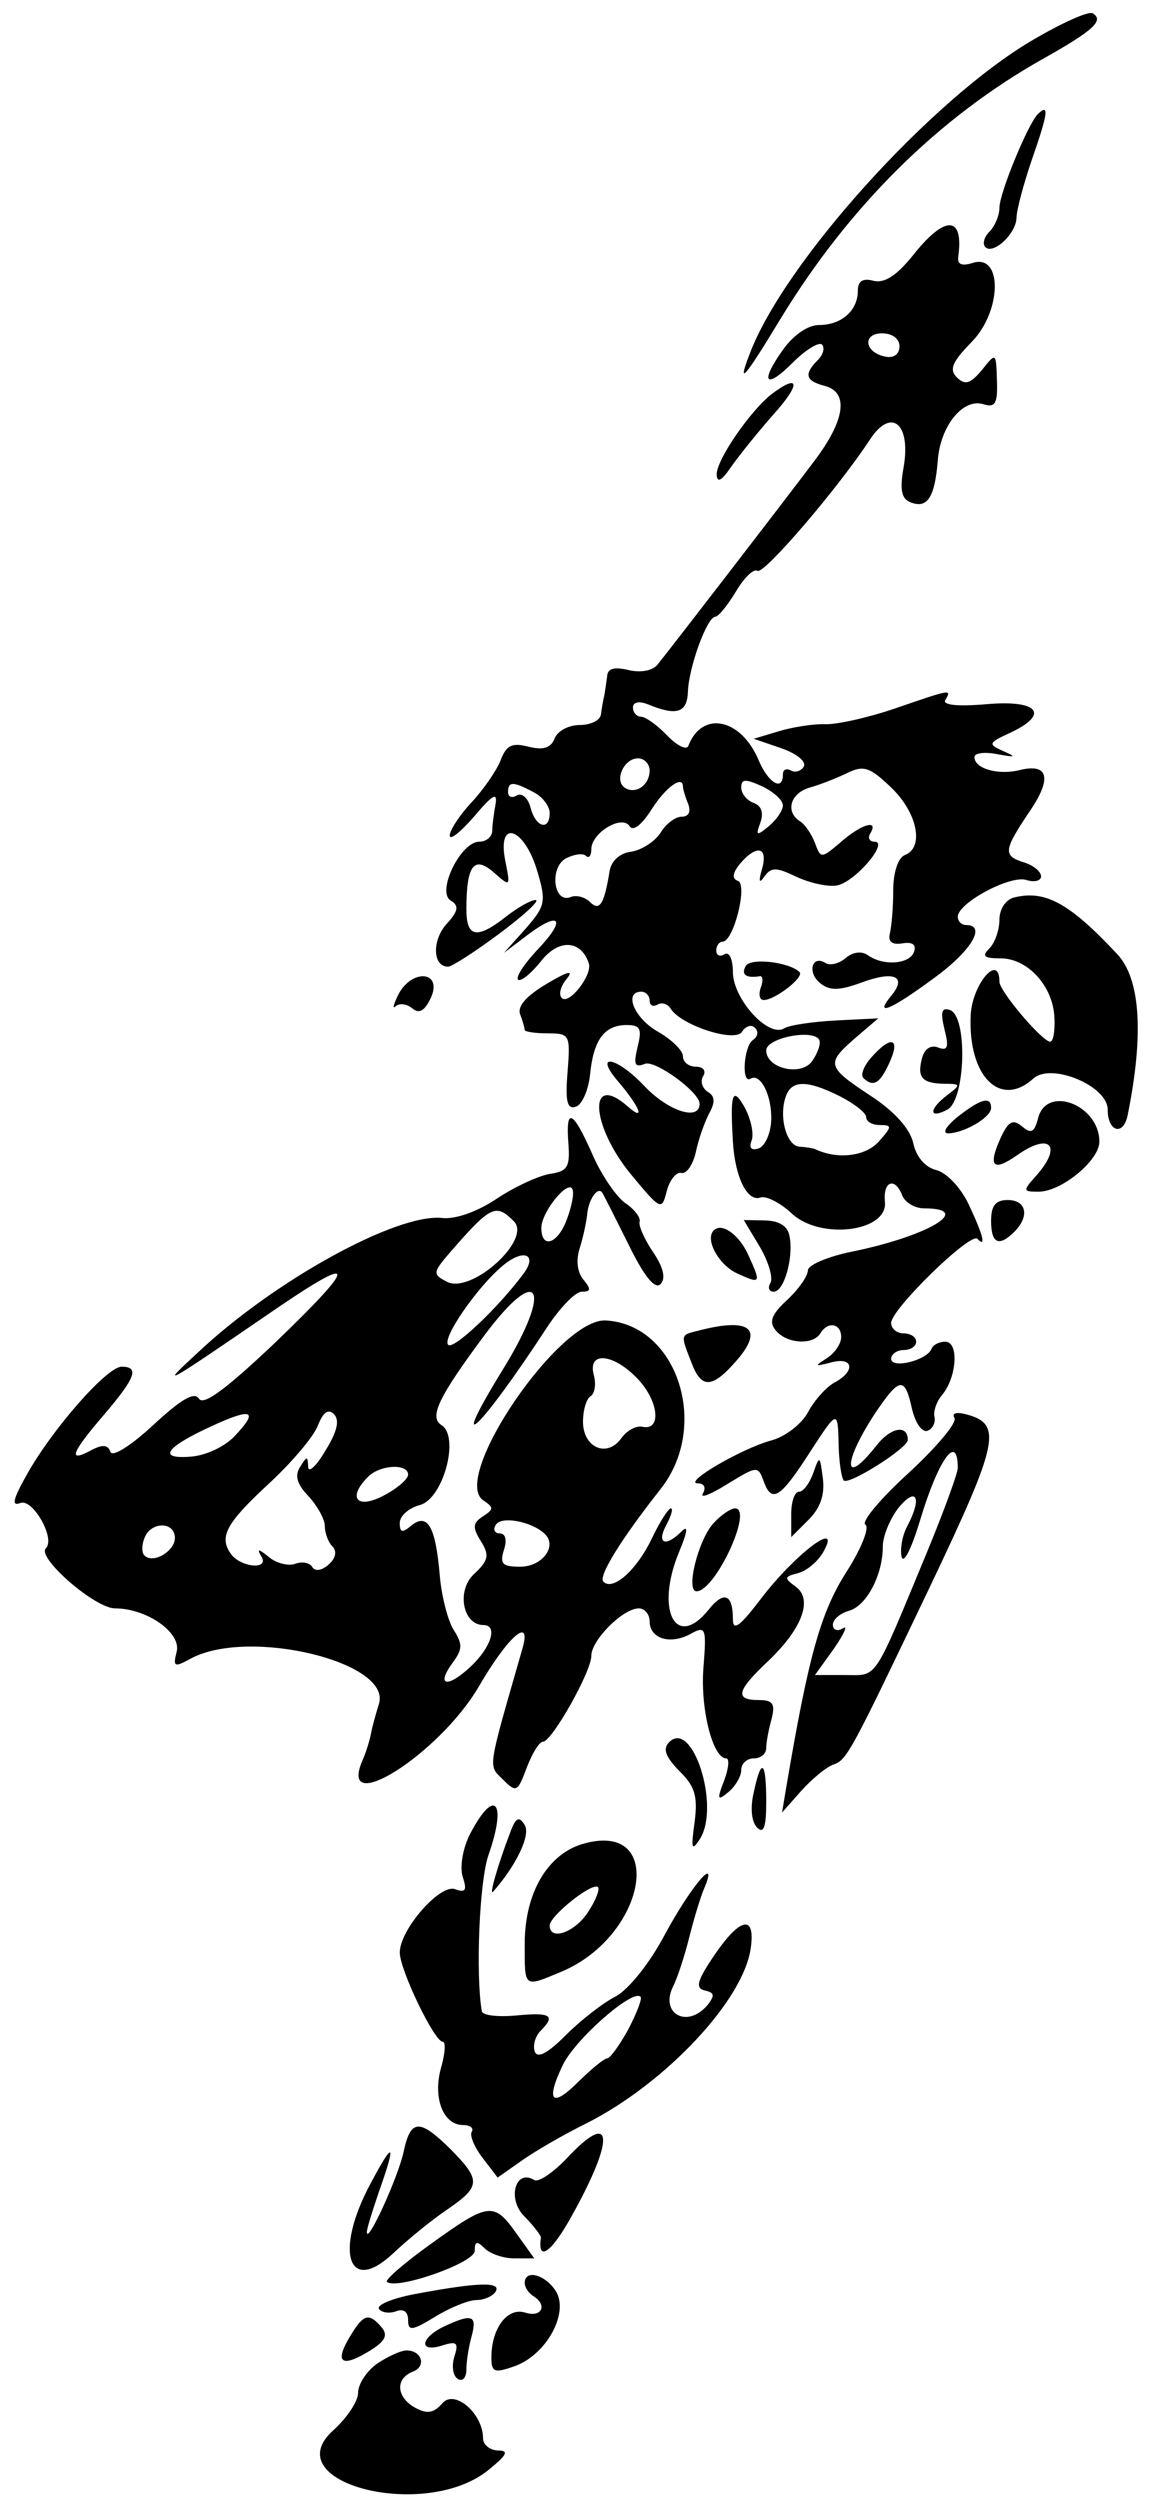 <?xml version="1.0" standalone="no"?>
<!DOCTYPE svg PUBLIC "-//W3C//DTD SVG 20010904//EN"
 "http://www.w3.org/TR/2001/REC-SVG-20010904/DTD/svg10.dtd">
<svg version="1.0" xmlns="http://www.w3.org/2000/svg"
 width="140pt" height="300pt" viewBox="0 0 140 300"
 preserveAspectRatio="xMidYMid meet">
<g transform="translate(0,300) scale(0.05,-0.05)"
fill="#000000" stroke="none">
<path d="M2480 5904 c-244 -143 -598 -535 -680 -754 -30 -78 -14 -61 75 86
165 270 379 482 630 623 121 68 147 92 119 109 -10 6 -74 -23 -144 -64z"/>
<path d="M2492 5726 c-24 -25 -92 -189 -92 -225 0 -18 -11 -44 -24 -57 -13
-13 -17 -29 -10 -37 19 -19 74 32 75 70 0 18 17 82 38 143 38 109 41 133 13
106z"/>
<path d="M2193 5388 c-40 -50 -69 -68 -95 -62 -26 7 -38 0 -38 -24 0 -47 -39
-82 -93 -82 -27 0 -62 -24 -88 -61 -56 -79 -40 -95 28 -26 30 29 60 47 67 40
7 -8 3 -24 -10 -37 -34 -34 -30 -50 16 -62 59 -15 50 -82 -25 -181 -76 -101
-346 -451 -376 -488 -12 -15 -41 -20 -70 -13 -34 8 -50 4 -51 -15 -2 -15 -5
-36 -7 -47 -3 -11 -6 -31 -8 -45 -2 -14 -25 -25 -51 -25 -26 0 -53 -14 -60
-32 -9 -23 -27 -29 -63 -20 -39 10 -53 4 -67 -33 -10 -25 -41 -70 -70 -101
-29 -31 -52 -67 -52 -79 0 -13 26 8 59 46 44 52 56 59 51 29 -4 -22 -8 -51 -8
-65 -1 -14 -15 -25 -31 -25 -45 0 -103 -120 -69 -141 21 -13 19 -25 -10 -57
-35 -39 -33 -102 4 -102 9 0 65 36 124 80 59 44 98 80 86 80 -11 0 -43 -18
-71 -40 -70 -55 -95 -50 -95 18 0 105 18 130 66 88 40 -35 40 -35 27 30 -19
100 46 78 77 -26 22 -74 20 -84 -28 -139 l-52 -58 58 44 c79 59 92 36 22 -37
-31 -33 -52 -65 -46 -71 6 -6 31 14 55 44 42 54 96 52 115 -5 9 -28 -48 -101
-65 -83 -8 8 -3 28 12 46 18 22 2 18 -48 -12 -49 -29 -71 -54 -64 -73 6 -16
11 -33 11 -38 0 -4 25 -8 55 -8 53 0 55 -3 48 -92 -6 -72 -1 -91 20 -84 15 5
30 40 34 77 8 83 34 119 88 119 33 0 37 -9 26 -53 -10 -42 -7 -50 18 -40 25 9
131 -68 131 -96 0 -42 -75 -18 -132 42 -67 71 -124 82 -64 12 53 -62 67 -99
23 -60 -95 83 -89 -44 7 -162 73 -88 75 -89 87 -42 7 27 23 47 35 44 13 -3 28
20 35 50 6 30 21 72 32 93 15 27 14 42 -4 52 -13 9 -18 26 -10 38 7 12 0 22
-18 22 -17 0 -31 11 -31 25 0 14 -27 40 -60 59 -57 32 -83 96 -40 96 11 0 20
-10 20 -21 0 -12 8 -16 19 -10 10 6 24 2 31 -9 25 -41 156 -83 172 -56 9 14
23 18 31 9 9 -8 7 -21 -5 -29 -22 -15 -28 -106 -6 -93 24 15 52 -40 50 -99 -1
-32 -15 -63 -30 -68 -18 -6 -24 1 -17 19 6 16 -2 51 -16 78 -30 53 -36 37 -29
-81 5 -86 35 -145 66 -134 13 5 47 -12 75 -38 69 -65 232 -44 224 28 -5 50 25
60 42 14 7 -16 30 -30 52 -30 122 0 9 -67 -174 -104 -58 -12 -105 -32 -105
-45 0 -13 -22 -45 -50 -71 -38 -35 -44 -53 -27 -73 26 -32 89 -36 107 -7 18
30 50 24 50 -9 0 -16 -16 -39 -35 -51 -30 -19 -29 -20 10 -10 54 15 61 -20 9
-48 -19 -10 -48 -42 -63 -70 -15 -29 -55 -60 -89 -69 -73 -20 -214 -103 -176
-103 15 0 20 -10 12 -24 -8 -13 18 -3 58 22 74 45 74 45 89 4 19 -50 40 -36
110 73 67 103 67 103 69 14 1 -40 7 -76 12 -82 12 -12 153 77 154 97 0 38 -41
31 -76 -14 -82 -104 -80 -37 2 85 55 80 67 81 84 4 8 -34 24 -57 37 -53 13 5
20 20 17 34 -3 13 5 37 19 53 35 43 40 127 7 127 -15 0 -30 -8 -33 -17 -11
-28 -97 -49 -97 -24 0 11 14 21 30 21 17 0 30 9 30 20 0 11 -13 20 -30 20 -16
0 -30 11 -30 25 0 33 190 218 207 202 22 -23 14 9 -21 83 -19 40 -53 76 -78
82 -27 7 -48 32 -55 65 -8 34 -44 75 -102 113 -106 70 -108 77 -37 139 l55 47
-101 -5 c-56 -3 -112 -11 -125 -19 -38 -23 -122 70 -123 134 0 32 -9 51 -20
44 -11 -7 -20 -3 -20 9 0 11 7 21 15 21 27 0 61 138 37 146 -15 5 -13 19 5 41
40 47 68 41 53 -12 -9 -31 -7 -37 6 -18 16 22 28 22 76 -1 32 -15 76 -25 98
-21 43 8 126 105 90 105 -12 0 -17 9 -10 20 21 35 -22 22 -71 -21 -47 -40 -48
-40 -62 -2 -8 21 -24 45 -36 52 -36 23 -23 68 24 81 25 7 65 23 90 35 39 19
54 14 105 -35 63 -60 80 -144 33 -162 -16 -6 -28 -41 -28 -84 0 -41 -4 -87 -8
-104 -5 -20 5 -28 30 -24 24 4 34 -3 28 -20 -10 -30 -73 -35 -110 -9 -15 11
-36 9 -54 -6 -16 -14 -38 -19 -49 -12 -32 20 -44 -23 -13 -48 23 -19 45 -19
100 1 78 29 110 15 71 -32 -42 -51 -1 -34 102 42 90 65 128 128 78 128 -11 0
-20 9 -20 20 0 33 127 101 165 88 19 -6 35 -2 35 9 0 11 -18 26 -40 33 -52 16
-50 29 10 119 57 82 49 120 -21 103 -51 -13 -109 3 -109 31 0 10 25 13 55 7
44 -8 47 -7 15 7 -38 17 -37 20 15 44 97 45 69 80 -56 69 -70 -6 -106 -2 -99
10 16 27 14 26 -120 -20 -64 -22 -140 -39 -168 -38 -29 1 -79 -7 -112 -17
l-60 -18 67 -23 c37 -13 60 -32 53 -44 -7 -11 -21 -15 -31 -9 -11 6 -19 2 -19
-10 0 -41 -35 -20 -58 34 -42 101 -136 121 -169 35 -4 -11 -27 0 -51 25 -24
25 -52 45 -63 45 -10 0 -19 10 -19 22 0 13 14 16 35 8 70 -29 95 -21 97 30 2
59 46 180 66 180 7 0 29 27 49 60 20 34 43 56 52 50 16 -9 194 199 270 315 51
78 99 39 81 -66 -10 -56 -5 -77 18 -85 39 -15 57 13 64 101 6 83 61 150 109
135 29 -9 35 1 33 57 -2 67 -2 68 -36 25 -28 -33 -40 -37 -60 -18 -19 19 -12
37 35 85 73 74 75 213 3 190 -26 -8 -37 -4 -35 14 14 100 -31 102 -108 5z
m-33 -219 c0 -19 -14 -29 -33 -25 -51 9 -57 56 -9 56 25 0 42 -13 42 -31z
m-600 -1018 c0 -35 -33 -58 -59 -42 -27 17 -3 71 31 71 15 0 28 -13 28 -29z
m320 -84 c0 -12 -15 -34 -34 -50 -29 -24 -32 -23 -20 9 8 23 3 40 -16 47 -17
6 -30 23 -30 37 0 21 10 21 50 3 27 -13 50 -33 50 -46z m-599 32 c22 -11 39
-34 39 -50 0 -44 -34 -35 -46 13 -6 23 -21 36 -33 29 -11 -7 -21 -4 -21 8 0
26 12 26 61 0z m359 13 c0 -5 5 -23 12 -40 8 -20 2 -32 -15 -32 -15 0 -38 -17
-51 -39 -14 -21 -45 -41 -70 -45 -27 -3 -48 -22 -52 -46 -13 -80 -24 -98 -47
-75 -12 12 -33 18 -47 12 -41 -16 -51 71 -11 93 20 10 41 13 48 6 7 -7 13 0
13 16 0 39 74 84 92 55 8 -13 29 3 53 41 33 52 75 83 75 54z m327 -607 c5 -9
-3 -32 -17 -52 -27 -37 -110 -17 -110 26 0 30 111 52 127 26z m50 -136 c35
-18 63 -40 63 -50 0 -11 15 -19 33 -19 30 0 29 -4 -3 -40 -32 -35 -97 -43
-150 -19 -5 3 -23 6 -40 7 -32 2 -51 75 -32 123 14 37 51 37 129 -2z"/>
<path d="M1854 5055 c-51 -39 -134 -159 -133 -194 1 -21 12 -15 35 19 19 27
64 83 101 125 66 73 64 100 -3 50z"/>
<path d="M2435 3846 c-20 -5 -35 -28 -35 -53 0 -25 -11 -56 -24 -69 -19 -19
-13 -24 27 -24 65 0 126 -67 129 -142 2 -32 -3 -58 -10 -58 -19 0 -122 121
-122 144 0 70 -65 -5 -69 -80 -7 -147 71 -225 151 -152 43 38 178 -18 178 -75
0 -54 38 -64 48 -13 39 193 31 326 -25 386 -114 122 -173 155 -248 136z"/>
<path d="M1791 3682 c-12 -21 0 -30 33 -25 8 2 9 -11 3 -27 -6 -17 -3 -30 7
-30 27 0 98 55 86 67 -24 24 -117 35 -129 15z"/>
<path d="M957 3614 c-12 -24 -15 -37 -7 -29 9 8 27 6 40 -5 17 -14 30 -6 45
26 28 63 -45 70 -78 8z"/>
<path d="M2268 3530 c11 -43 8 -53 -15 -44 -18 7 -33 -3 -39 -26 -12 -46 0
-60 54 -61 39 0 40 -2 7 -27 -45 -34 -45 -59 0 -35 44 24 49 225 6 239 -20 7
-23 -5 -13 -46z"/>
<path d="M2093 3463 c-18 -20 -27 -42 -20 -50 24 -23 40 -14 63 37 27 59 4 66
-43 13z"/>
<path d="M2300 3320 c-27 -22 -38 -39 -24 -40 38 0 104 38 104 61 0 29 -25 22
-80 -21z"/>
<path d="M2493 3317 c-9 -35 -17 -39 -39 -20 -22 18 -33 12 -52 -30 -30 -67
-17 -80 41 -39 80 56 109 21 44 -51 -31 -35 -31 -37 7 -37 55 0 146 75 146
120 0 88 -126 137 -147 57z"/>
<path d="M1365 3255 c4 -55 -2 -66 -43 -72 -27 -4 -84 -30 -128 -59 -47 -32
-101 -51 -133 -47 -109 11 -404 -151 -588 -325 -90 -83 -83 -80 168 92 219
151 225 131 20 -66 -116 -110 -172 -152 -183 -135 -11 18 -43 -1 -110 -63 -55
-51 -99 -78 -103 -64 -6 17 -19 18 -47 3 -56 -30 -47 -6 32 86 76 89 85 115
42 115 -35 0 -166 -149 -227 -258 -34 -60 -38 -78 -16 -69 30 11 85 -86 61
-109 -22 -22 118 -144 166 -144 77 0 161 -59 148 -105 -9 -36 -5 -37 35 -15
140 74 482 -9 451 -109 -7 -23 -16 -54 -19 -71 -3 -16 -12 -46 -21 -66 -59
-138 184 16 279 177 70 121 128 172 106 94 -86 -299 -83 -280 -47 -316 32 -32
35 -30 57 29 13 34 30 62 39 62 21 0 116 168 116 206 0 38 76 114 114 114 14
0 26 -14 26 -31 0 -41 48 -57 97 -31 38 21 40 17 32 -83 -7 -99 23 -215 55
-215 8 0 6 -24 -5 -53 -18 -46 -16 -50 10 -28 17 14 31 38 31 53 0 16 14 28
30 28 17 0 30 11 30 25 0 14 6 45 13 70 9 36 3 45 -31 45 -58 0 -53 22 20 91
84 79 111 150 69 181 -29 21 -28 24 7 33 21 6 49 30 61 54 41 75 -70 -9 -151
-115 -51 -67 -68 -80 -68 -50 0 61 -22 69 -59 22 -79 -97 -128 1 -70 140 20
48 22 65 6 49 -39 -39 -61 -30 -37 15 12 22 17 40 11 40 -6 0 -27 -33 -46 -73
-36 -75 -93 -126 -116 -103 -13 13 44 104 137 222 120 151 41 395 -131 405
-112 7 -375 -380 -294 -432 25 -17 25 -21 -1 -38 -25 -16 -26 -27 -5 -60 21
-34 18 -46 -17 -79 -42 -39 -27 -122 23 -122 35 0 19 -53 -31 -100 -57 -53
-84 -46 -42 11 23 31 23 44 1 78 -14 23 -29 82 -33 131 -10 116 -29 150 -68
119 -22 -19 -28 -17 -28 6 0 17 22 36 48 43 56 14 97 164 52 192 -30 19 -7 67
103 215 132 177 166 115 45 -81 -139 -226 -54 -144 106 101 31 47 68 85 83 85
22 0 23 6 4 29 -15 18 -18 47 -9 75 8 25 16 62 18 81 3 36 25 68 36 53 3 -4
31 -60 63 -124 38 -78 64 -109 77 -96 13 13 8 39 -17 76 -21 31 -36 64 -33 74
3 9 -12 30 -35 45 -22 16 -58 69 -79 118 -47 106 -64 113 -57 24z m-4 -182
c-22 -59 -61 -71 -61 -20 0 39 66 119 75 92 4 -11 -3 -43 -14 -72z m-127 -4
c44 -44 -103 -176 -161 -145 -35 18 -34 22 10 73 96 110 108 115 151 72z m23
-126 c-62 -83 -165 -180 -180 -171 -19 12 69 140 131 191 49 41 84 27 49 -20z
m277 -255 c49 -54 54 -123 8 -112 -15 3 -38 -10 -51 -29 -34 -46 -91 -21 -91
41 0 27 8 55 18 61 10 6 14 29 8 51 -16 59 49 52 108 -12z m-970 -134 c-24
-26 -71 -48 -108 -50 -80 -6 -57 24 58 76 92 42 107 34 50 -26z m217 -36 c-22
-38 -41 -54 -41 -38 -1 26 -3 26 -19 0 -14 -21 -8 -42 20 -71 21 -23 39 -55
39 -71 0 -17 8 -39 18 -49 12 -12 8 -29 -9 -44 -16 -14 -32 -17 -39 -6 -6 11
-25 14 -41 8 -16 -6 -45 1 -63 16 -26 21 -30 21 -18 1 19 -32 -49 -26 -73 6
-30 41 -12 74 87 166 57 52 111 116 121 142 13 33 25 42 39 28 14 -14 8 -42
-21 -88z m199 -57 c0 -11 -27 -34 -60 -51 -64 -33 -86 -4 -36 46 29 29 96 32
96 5z m328 -142 c31 -29 -5 -79 -59 -79 -43 0 -49 7 -39 40 8 24 4 40 -10 40
-12 0 -17 9 -9 21 13 21 85 8 117 -22z m-888 -10 c0 -32 -53 -63 -73 -42 -7 6
-7 25 0 42 15 40 73 40 73 0z"/>
<path d="M2380 3070 c0 -55 19 -63 56 -26 37 37 29 76 -16 76 -29 0 -40 -13
-40 -50z"/>
<path d="M1825 3007 c21 -36 32 -75 25 -86 -7 -12 -3 -21 8 -21 25 0 48 82 38
133 -4 24 -24 37 -58 38 l-52 1 39 -65z"/>
<path d="M1714 3047 c-22 -21 12 -84 58 -104 55 -25 56 -23 25 45 -22 49 -64
79 -83 59z"/>
<path d="M1675 2806 c-41 -10 -41 -9 -15 -75 24 -65 50 -64 109 4 67 77 31
104 -94 71z"/>
<path d="M2292 2597 c7 -11 -43 -70 -110 -132 -68 -62 -114 -117 -104 -124 11
-6 -10 -59 -47 -116 -61 -97 -90 -202 -143 -515 l-10 -60 46 52 c25 28 60 57
77 63 33 11 42 29 236 435 162 341 171 383 82 406 -23 6 -34 2 -27 -9z m8
-120 c0 -12 -32 -100 -71 -195 -134 -323 -120 -302 -200 -302 l-72 0 46 64
c24 35 34 57 21 48 -13 -8 -24 -4 -24 9 0 12 17 27 38 33 42 11 82 85 82 155
0 25 18 68 39 94 43 51 55 21 20 -45 -12 -22 -18 -55 -14 -74 5 -19 24 20 44
86 44 147 91 213 91 127z"/>
<path d="M1953 2465 c-9 -25 -24 -45 -34 -45 -11 0 -19 -24 -19 -54 l0 -55 42
42 c28 28 39 60 34 99 -7 55 -8 56 -23 13z"/>
<path d="M1713 2344 c-37 -41 -67 -164 -40 -163 45 1 137 199 92 199 -10 0
-34 -16 -52 -36z"/>
<path d="M1607 1819 c-16 -16 -9 -35 24 -69 38 -37 45 -61 37 -123 -9 -65 -7
-71 13 -40 49 78 -18 288 -74 232z"/>
<path d="M1810 1698 c-9 -37 -5 -71 8 -84 16 -16 22 1 22 62 0 99 -12 108 -30
22z"/>
<path d="M1129 1599 c-18 -35 -25 -79 -18 -103 11 -33 7 -39 -18 -30 -36 14
-133 -97 -133 -152 0 -41 83 -214 103 -214 8 0 6 -28 -4 -63 -20 -71 5 -137
53 -137 17 0 26 -7 21 -16 -6 -8 6 -37 26 -63 l36 -47 57 40 c32 23 103 64
158 91 189 96 377 296 393 421 11 79 -25 73 -86 -16 -43 -63 -48 -81 -25 -87
24 -5 25 -12 7 -35 -49 -58 -116 -20 -82 46 10 20 27 72 38 116 11 44 27 97
36 118 36 85 -32 5 -94 -110 -37 -70 -87 -132 -118 -149 -30 -15 -84 -57 -120
-93 -45 -45 -69 -57 -75 -39 -5 15 2 37 14 49 37 37 25 45 -58 37 -44 -4 -81
0 -83 10 -15 88 -6 312 16 375 45 128 15 164 -44 51z m380 -469 c-21 -38 -44
-70 -51 -70 -7 0 -36 -24 -66 -53 -66 -67 -83 -52 -41 36 29 62 168 184 187
165 5 -4 -9 -39 -29 -78z"/>
<path d="M1224 1599 c-29 -76 -50 -150 -40 -139 55 62 91 136 76 160 -14 23
-22 18 -36 -21z"/>
<path d="M1404 1576 c-88 -23 -144 -118 -144 -241 0 -107 -3 -105 88 -67 203
85 253 361 56 308z m8 -165 c-32 -49 -92 -70 -92 -32 0 23 103 105 116 92 5
-5 -6 -33 -24 -60z"/>
<path d="M969 835 c-13 -60 -86 -220 -88 -193 -1 7 13 51 29 98 42 119 36 125
-20 20 -88 -164 -54 -269 54 -168 36 34 95 82 131 106 80 55 80 70 7 144 -75
74 -96 73 -113 -7z"/>
<path d="M1359 818 c-32 -33 -66 -56 -76 -50 -45 28 -66 -45 -24 -87 22 -22
40 -46 40 -51 -9 -60 25 -37 74 52 106 190 99 258 -14 136z"/>
<path d="M1035 615 c-63 -45 -110 -86 -106 -91 21 -21 211 45 211 74 0 23 5
25 24 6 13 -13 45 -24 71 -24 l48 0 -43 60 c-54 76 -66 75 -205 -25z"/>
<path d="M1260 521 c0 -10 9 -24 20 -31 36 -22 21 -53 -19 -40 -43 13 -81 -38
-81 -108 0 -35 7 -38 55 -21 77 27 132 128 100 180 -25 40 -75 54 -75 20z"/>
<path d="M1005 496 c-58 -10 -101 -27 -95 -37 6 -9 24 -12 41 -6 18 7 29 -1
29 -21 0 -27 9 -26 65 8 36 22 80 40 99 40 18 0 39 9 46 20 15 24 -40 23 -185
-4z"/>
<path d="M845 400 c-42 -66 -29 -84 34 -47 45 26 54 41 38 61 -30 35 -43 33
-72 -14z"/>
<path d="M1065 416 c-57 -28 -59 -63 -3 -45 35 11 40 7 29 -27 -7 -23 -3 -46
8 -53 12 -8 21 3 21 23 0 20 6 56 13 81 13 49 0 53 -68 21z"/>
<path d="M905 327 c-25 -18 -45 -49 -45 -69 0 -21 -27 -61 -59 -90 -143 -127
221 -220 373 -95 44 36 49 46 21 46 -19 1 -35 14 -35 29 0 60 -69 119 -98 84
-20 -23 -36 -26 -64 -11 -46 25 -50 70 -7 87 35 13 21 53 -17 51 -13 -1 -44
-15 -69 -32z"/>
</g>
</svg>
